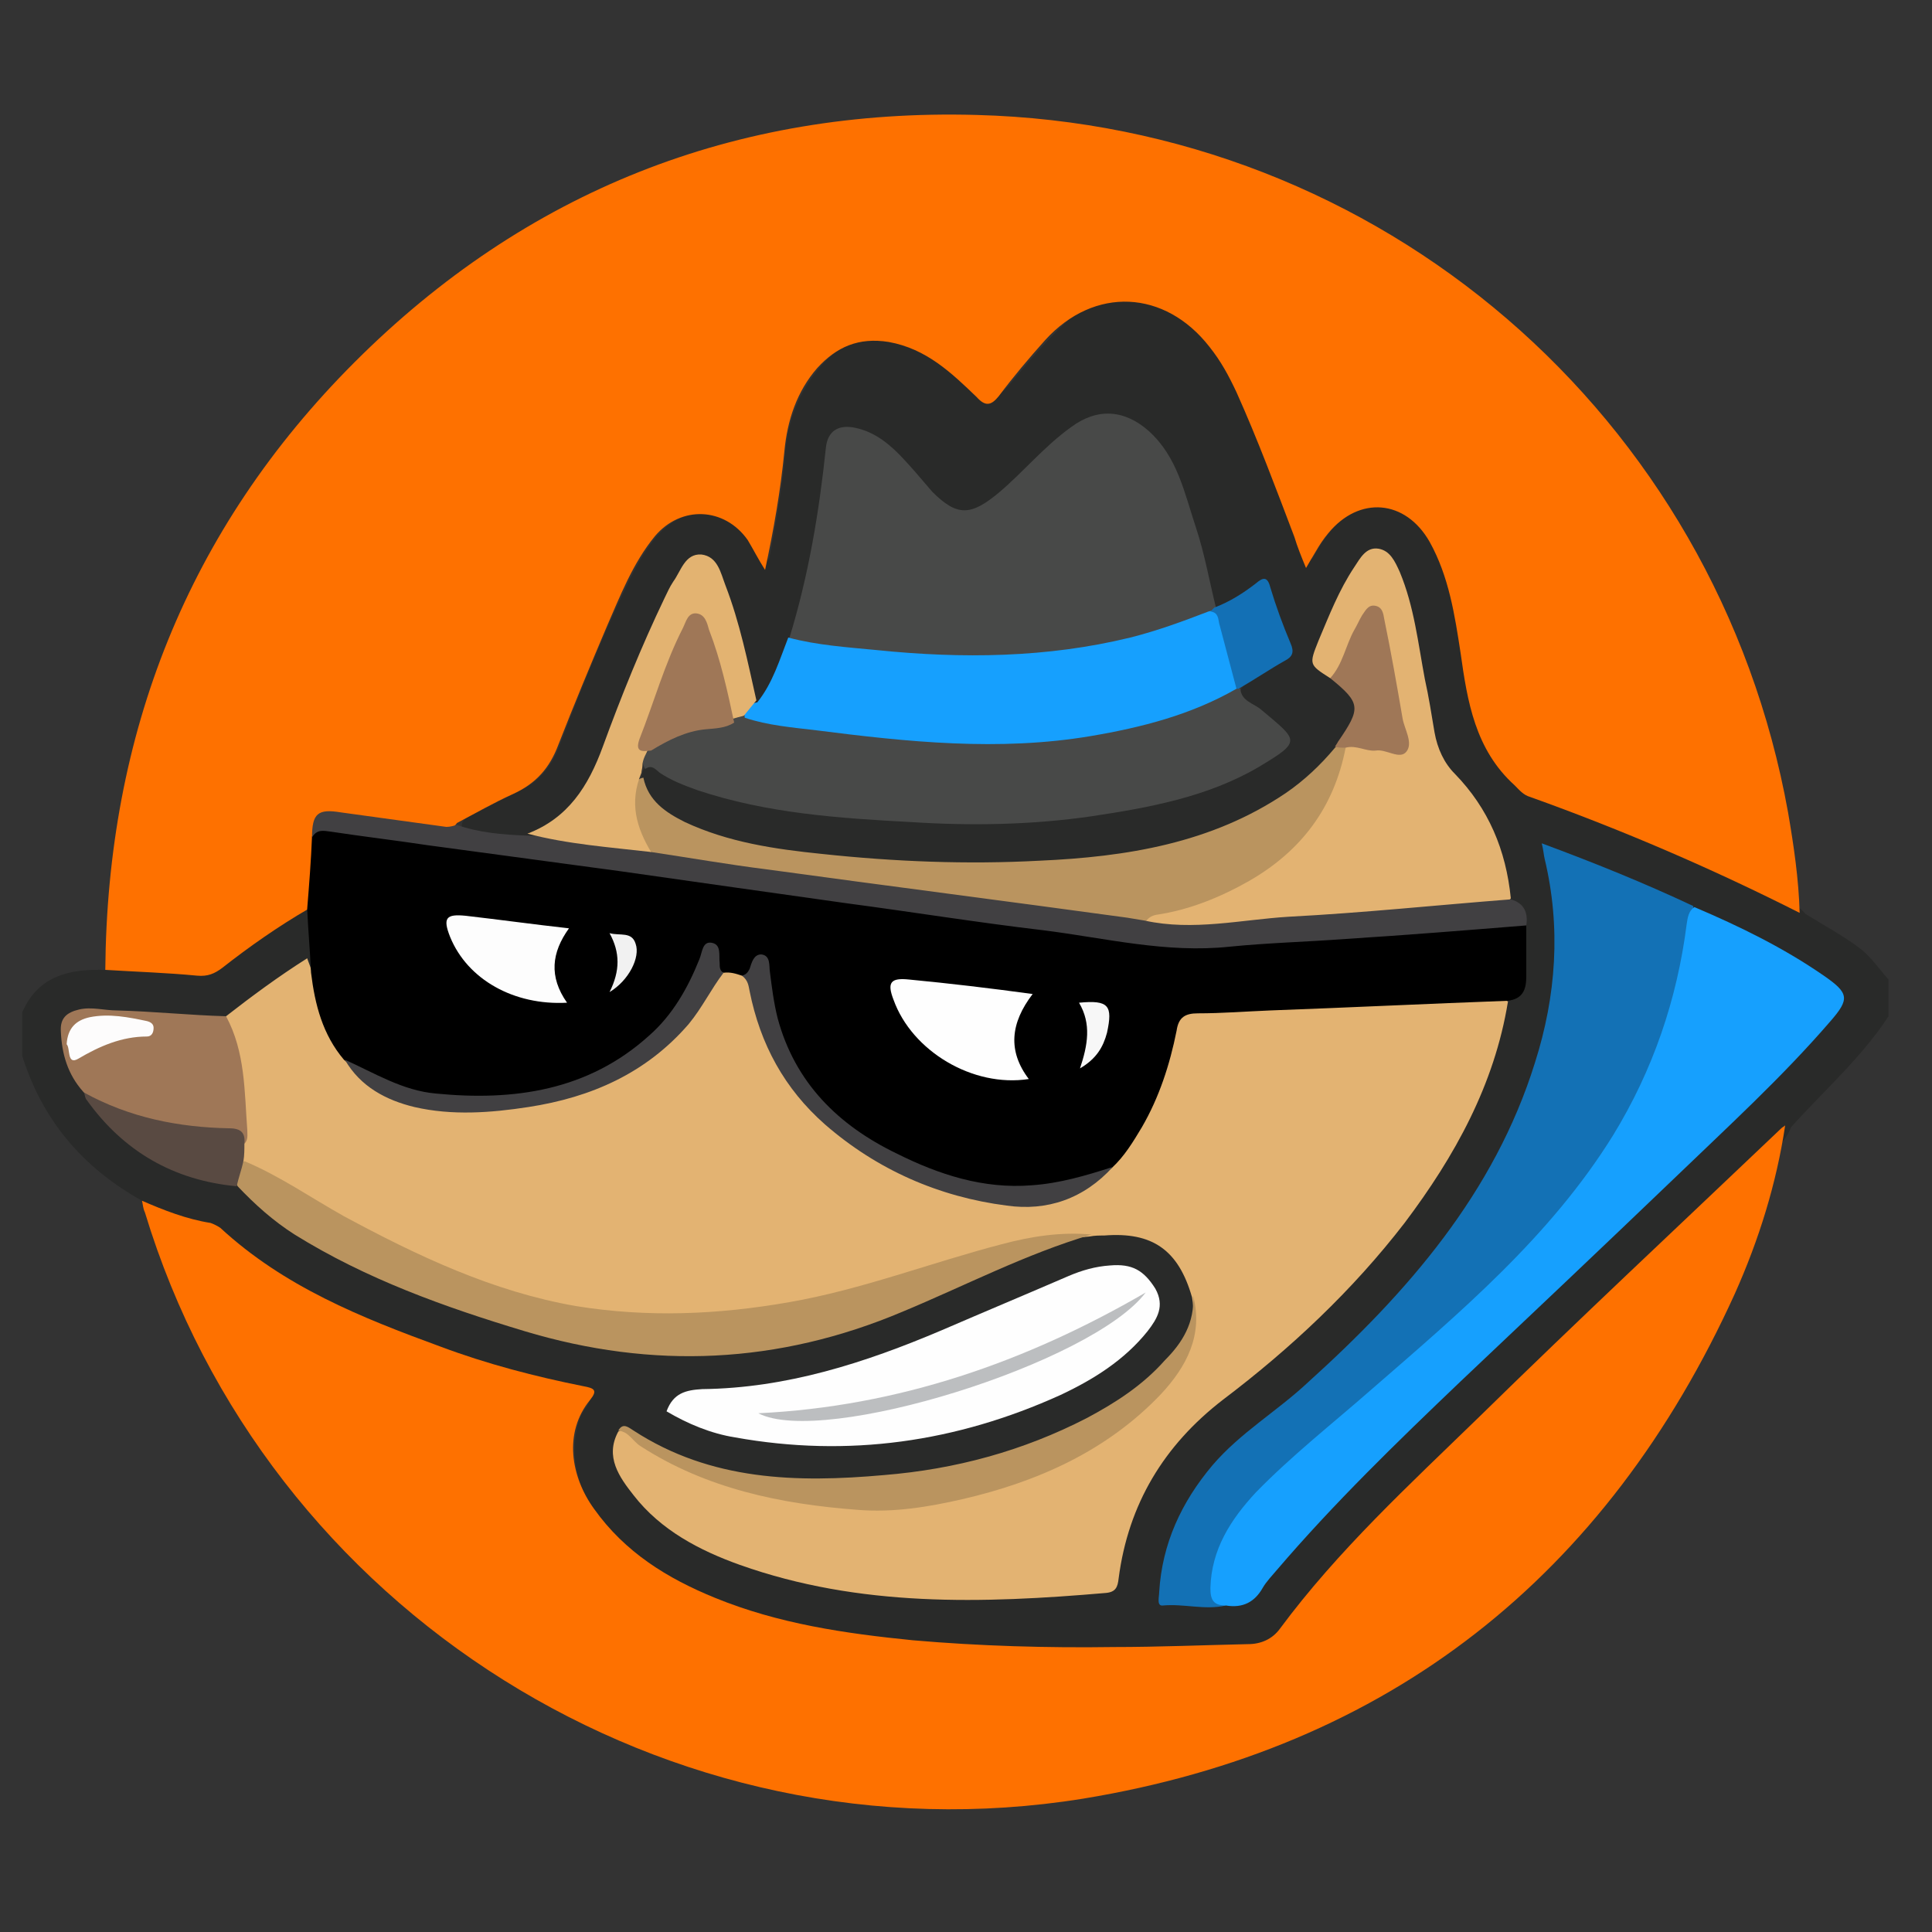 <?xml version="1.0" encoding="utf-8"?>
<!-- Generator: Adobe Illustrator 16.0.0, SVG Export Plug-In . SVG Version: 6.00 Build 0)  -->
<!DOCTYPE svg PUBLIC "-//W3C//DTD SVG 1.1//EN" "http://www.w3.org/Graphics/SVG/1.1/DTD/svg11.dtd">
<svg version="1.1" id="Layer_1" xmlns="http://www.w3.org/2000/svg" xmlns:xlink="http://www.w3.org/1999/xlink" x="0px" y="0px"
	 width="200px" height="200px" viewBox="0 0 200 200" style="enable-background:new 0 0 200 200;" xml:space="preserve">
<rect x="0" y="0" width="200" height="200" fill="#333333" stroke="none"/>
<style type="text/css">
<![CDATA[
	.st0{fill-rule:evenodd;clip-rule:evenodd;fill:#076BB3;}
	.st1{fill-rule:evenodd;clip-rule:evenodd;fill:#0776C1;}
	.st2{fill-rule:evenodd;clip-rule:evenodd;fill:#0777C1;}
	.st3{fill-rule:evenodd;clip-rule:evenodd;fill:#3BA1EA;}
	.st4{fill-rule:evenodd;clip-rule:evenodd;fill:#0969B1;}
	.st5{fill-rule:evenodd;clip-rule:evenodd;fill:#3D5877;}
	.st6{fill-rule:evenodd;clip-rule:evenodd;fill:#3DA5EF;}
	.st7{fill-rule:evenodd;clip-rule:evenodd;fill:#0B67AF;}
	.st8{fill-rule:evenodd;clip-rule:evenodd;fill:#0D66AD;}
	.st9{fill-rule:evenodd;clip-rule:evenodd;fill:#0D7CC7;}
	.st10{fill-rule:evenodd;clip-rule:evenodd;fill:#0E64AB;}
	.st11{fill-rule:evenodd;clip-rule:evenodd;fill:#405873;}
	.st12{fill-rule:evenodd;clip-rule:evenodd;fill:#414042;}
	.st13{fill-rule:evenodd;clip-rule:evenodd;fill:#425E7D;}
	.st14{fill-rule:evenodd;clip-rule:evenodd;fill:#445C78;}
	.st15{fill-rule:evenodd;clip-rule:evenodd;fill:#445F7F;}
	.st16{fill-rule:evenodd;clip-rule:evenodd;fill:#445F80;}
	.st17{fill-rule:evenodd;clip-rule:evenodd;fill:#454A75;}
	.st18{fill-rule:evenodd;clip-rule:evenodd;fill:#456284;}
	.st19{fill-rule:evenodd;clip-rule:evenodd;fill:#466284;}
	.st20{fill-rule:evenodd;clip-rule:evenodd;fill:#466486;}
	.st21{fill-rule:evenodd;clip-rule:evenodd;fill:#484948;}
	.st22{fill-rule:evenodd;clip-rule:evenodd;fill:#486588;}
	.st23{fill-rule:evenodd;clip-rule:evenodd;fill:#48989B;}
	.st24{fill-rule:evenodd;clip-rule:evenodd;fill:#1063AA;}
	.st25{fill-rule:evenodd;clip-rule:evenodd;fill:#AE4CBF;}
	.st26{fill-rule:evenodd;clip-rule:evenodd;fill:#1162A9;}
	.st27{fill-rule:evenodd;clip-rule:evenodd;fill:#AF4CBF;}
	.st28{fill-rule:evenodd;clip-rule:evenodd;fill:#AF4CC0;}
	.st29{fill-rule:evenodd;clip-rule:evenodd;fill:#1280CA;}
	.st30{fill-rule:evenodd;clip-rule:evenodd;fill:#1360A6;}
	.st31{fill-rule:evenodd;clip-rule:evenodd;fill:#1361A7;}
	.st32{fill-rule:evenodd;clip-rule:evenodd;fill:#1370B5;}
	.st33{fill-rule:evenodd;clip-rule:evenodd;fill:#1371B5;}
	.st34{fill-rule:evenodd;clip-rule:evenodd;fill:#E3B371;}
	.st35{fill-rule:evenodd;clip-rule:evenodd;fill:#E3B372;}
	.st36{fill-rule:evenodd;clip-rule:evenodd;fill:#1583CD;}
	.st37{fill-rule:evenodd;clip-rule:evenodd;fill:#165EA3;}
	.st38{fill-rule:evenodd;clip-rule:evenodd;fill:#4A698D;}
	.st39{fill-rule:evenodd;clip-rule:evenodd;fill:#16A0FE;}
	.st40{fill-rule:evenodd;clip-rule:evenodd;fill:#4A9DA0;}
	.st41{fill-rule:evenodd;clip-rule:evenodd;fill:#4B698E;}
	.st42{fill-rule:evenodd;clip-rule:evenodd;fill:#4C6888;}
	.st43{fill-rule:evenodd;clip-rule:evenodd;fill:#4C6B8F;}
	.st44{fill-rule:evenodd;clip-rule:evenodd;fill:#195CA0;}
	.st45{fill-rule:evenodd;clip-rule:evenodd;fill:#4D647F;}
	.st46{fill-rule:evenodd;clip-rule:evenodd;fill:#4D6C91;}
	.st47{fill-rule:evenodd;clip-rule:evenodd;fill:#4E647E;}
	.st48{fill-rule:evenodd;clip-rule:evenodd;fill:#4E6C92;}
	.st49{fill-rule:evenodd;clip-rule:evenodd;fill:#4E6D93;}
	.st50{fill-rule:evenodd;clip-rule:evenodd;fill:#4F6E94;}
	.st51{fill-rule:evenodd;clip-rule:evenodd;fill:#4F6F94;}
	.st52{fill-rule:evenodd;clip-rule:evenodd;fill:#4F6F95;}
	.st53{fill-rule:evenodd;clip-rule:evenodd;fill:#B04DC1;}
	.st54{fill-rule:evenodd;clip-rule:evenodd;fill:#821CA7;}
	.st55{fill-rule:evenodd;clip-rule:evenodd;fill:#B2B2B2;}
	.st56{fill-rule:evenodd;clip-rule:evenodd;fill:#1D88D2;}
	.st57{fill-rule:evenodd;clip-rule:evenodd;fill:#8991B1;}
	.st58{fill-rule:evenodd;clip-rule:evenodd;fill:#1E88D2;}
	.st59{fill-rule:evenodd;clip-rule:evenodd;fill:#506F96;}
	.st60{fill-rule:evenodd;clip-rule:evenodd;fill:#507097;}
	.st61{fill-rule:evenodd;clip-rule:evenodd;fill:#517198;}
	.st62{fill-rule:evenodd;clip-rule:evenodd;fill:#52729A;}
	.st63{fill-rule:evenodd;clip-rule:evenodd;fill:#52739A;}
	.st64{fill-rule:evenodd;clip-rule:evenodd;fill:#53749C;}
	.st65{fill-rule:evenodd;clip-rule:evenodd;fill:#54759D;}
	.st66{fill-rule:evenodd;clip-rule:evenodd;fill:#55769E;}
	.st67{fill-rule:evenodd;clip-rule:evenodd;fill:#55779E;}
	.st68{fill-rule:evenodd;clip-rule:evenodd;fill:#578FCB;}
	.st69{fill-rule:evenodd;clip-rule:evenodd;fill:#BA945F;}
	.st70{fill-rule:evenodd;clip-rule:evenodd;fill:#594A42;}
	.st71{fill-rule:evenodd;clip-rule:evenodd;fill:#BCBEC0;}
	.st72{fill-rule:evenodd;clip-rule:evenodd;}
	.st73{fill:#FFA400;}
	.st74{fill-rule:evenodd;clip-rule:evenodd;fill:#F1F1F1;}
	.st75{fill-rule:evenodd;clip-rule:evenodd;fill:#F3F3F3;}
	.st76{fill-rule:evenodd;clip-rule:evenodd;fill:#292A29;}
	.st77{fill-rule:evenodd;clip-rule:evenodd;fill:#295789;}
	.st78{fill-rule:evenodd;clip-rule:evenodd;fill:#F7F7F7;}
	.st79{fill-rule:evenodd;clip-rule:evenodd;fill:#297EE1;}
	.st80{fill-rule:evenodd;clip-rule:evenodd;fill:#98BCE4;}
	.st81{fill:#003A70;}
	.st82{fill-rule:evenodd;clip-rule:evenodd;fill:#FDFCFC;}
	.st83{fill-rule:evenodd;clip-rule:evenodd;fill:#FDFDFD;}
	.st84{fill-rule:evenodd;clip-rule:evenodd;fill:#FDFEFE;}
	.st85{fill-rule:evenodd;clip-rule:evenodd;fill:#FE7100;}
	.st86{fill-rule:evenodd;clip-rule:evenodd;fill:#FEFEFE;}
	.st87{fill-rule:evenodd;clip-rule:evenodd;fill:#62688E;}
	.st88{fill-rule:evenodd;clip-rule:evenodd;fill:#63D2D6;}
	.st89{fill-rule:evenodd;clip-rule:evenodd;fill:#9C1CB1;}
	.st90{fill-rule:evenodd;clip-rule:evenodd;fill:#9F7757;}
	.st91{fill-rule:evenodd;clip-rule:evenodd;fill:#333333;}
	.st92{fill-rule:evenodd;clip-rule:evenodd;fill:#344D6A;}
	.st93{fill-rule:evenodd;clip-rule:evenodd;fill:#00458D;}
	.st94{fill-rule:evenodd;clip-rule:evenodd;fill:#005196;}
	.st95{fill-rule:evenodd;clip-rule:evenodd;fill:#0171BC;}
	.st96{fill-rule:evenodd;clip-rule:evenodd;fill:#025B92;}
	.st97{fill-rule:evenodd;clip-rule:evenodd;fill:#025D94;}
	.st98{fill-rule:evenodd;clip-rule:evenodd;fill:#0270BB;}
	.st99{fill-rule:evenodd;clip-rule:evenodd;fill:#036EB8;}
	.st100{fill-rule:evenodd;clip-rule:evenodd;fill:#055890;}
	.st101{fill-rule:evenodd;clip-rule:evenodd;fill:#056CB5;}
]]>
</style>
<path class="st76" d="M14.7,124.3c-6.1-3.4-10.3-8.3-12.4-15c0-1.5,0-3,0-4.5c1.7-3.9,5-4.5,8.7-4.4c2.4-0.4,4.7-0.4,7.1,0
	c2.2,0.3,4,0.1,5.8-1.4c2-1.7,4.2-2.9,6.4-4.3c0.6-0.4,1.2-1,2-0.3c0.5,1.9,0.5,3.9,0.5,5.9c-0.1,0.2-0.3,0.5-0.3,0.4
	c-1.5-1-2.3,0.3-3.3,0.9c-2.1,1.3-3.8,3.1-6.1,4.1c-4,0-8-0.3-12-0.5c-0.2,0-0.5-0.1-0.7-0.1c-2.9-0.2-3.9,1-3.2,3.8
	c0.4,1.4,0.9,2.7,1.7,3.9c3.2,5.2,7.8,8.2,13.7,9.3c0.7,0.1,1.5,0.3,2.2,0.5c2.7,2.2,5.3,4.6,8.4,6.2c10.7,5.7,22.1,9.4,34.2,10.9
	c8.8,1.1,17-1.1,25.1-4.1c4.3-1.6,8.4-3.5,12.6-5.4c2.6-1.1,5.2-2.1,8-2.8c1.1-0.2,2.2-0.2,3.4-0.1c3.8,0.1,6.6,2.6,7.6,6.8
	c0.3,3-1.2,5.3-3.1,7.4c-4,4.3-9.2,6.8-14.6,8.7c-9.1,3.2-18.4,4.1-28,3c-4.2-0.5-8.1-1.7-11.7-3.9c-0.6-0.4-1.1-1.1-2-0.6
	c-1.1,1.9-0.1,3.6,0.9,5c2,2.8,4.7,4.9,7.8,6.4c5.4,2.6,11.2,3.8,17.2,4.6c3.2,0.4,6.5,0.4,9.7,0.5c3.2,0.1,6.5-0.1,9.7-0.4
	c1.2-0.1,2.4-0.2,3.6-0.2c1.2,0,1.8-0.5,2-1.8c1.1-7.5,4.9-13.5,10.8-18.1c6.8-5.4,13.2-11.2,18.6-18.1c5-6.4,8.9-13.4,10.6-21.4
	c0.1-0.6,0.3-1.2,0.7-1.7c1.1-0.7,1.5-1.8,1.4-3.1c0-1.4,0-2.9,0-4.3c0.2-1.2-0.4-2.1-1.2-2.8c-0.3-0.4-0.5-0.9-0.5-1.4
	c-0.5-4.1-2.2-7.7-5-10.7c-1.6-1.8-2.5-3.9-2.9-6.2c-0.7-3.6-1.2-7.2-2-10.7c-0.4-2-0.9-3.9-1.9-5.7c-0.9-1.4-1.8-1.6-2.8-0.2
	c-2.2,2.8-3.4,6.1-4.6,9.4c-0.4,1.2,0.7,1.6,1.4,2.2c3.4,2.7,3.5,3.3,1,7c-0.2,0.3-0.4,0.6-0.6,0.9c-4.7,5.7-11.1,8.4-18,10
	c-5,1.2-10.1,1.7-15.3,1.7c-9.1,0.1-18.3-0.1-27.3-1.9c-3.1-0.6-6.1-1.4-8.8-3.1c-1.5-1-2.6-2.2-2.8-4c0-0.3,0.1-0.6,0.2-0.9
	c0.5-0.6,1.1-0.5,1.7-0.1c5.1,3.1,10.9,3.7,16.6,4.5c6.7,0.8,13.4,1.1,20.1,0.8c8.4-0.4,16.6-1.4,24.2-5.3c4.5-2.3,4.6-3,0.6-5.9
	c-0.7-0.5-1.4-0.9-1.5-1.8c0.1-0.9,0.9-1.3,1.6-1.7c0.9-0.6,1.8-1.1,2.7-1.7c0.8-0.5,1-1.2,0.6-2.1c-0.4-0.9-0.6-1.8-0.9-2.6
	c-0.4-1-0.8-2-1.2-3.2c-1.1,0.8-2,1.6-3.1,2.1c-0.7,0.3-1.4,1-2.2,0.5c-0.8-1.3-0.9-2.7-1.3-4.1c-0.8-3.4-1.8-6.8-3.1-10
	c-0.7-1.6-1.7-2.9-3-4c-2.2-1.9-4.7-1.9-7-0.2c-2.7,2-4.7,4.7-7.4,6.7c-0.5,0.4-1,0.8-1.5,1.1c-2.1,1.4-3.6,1.2-5.4-0.4
	c-1.7-1.5-2.9-3.4-4.6-5c-1-1-2.1-1.7-3.5-2.1c-1.8-0.5-2.6,0-2.8,1.9c-0.7,5.5-1.5,11-2.9,16.4c-0.3,1-0.5,1.9-0.9,2.9
	c-0.5,1.9-1.2,3.7-2.2,5.5c-0.4,0.6-0.6,1.4-1.6,1.3c-0.6-0.6-0.6-1.5-0.8-2.3c-0.6-3-1.4-6-2.4-8.9c-0.2-0.5-0.3-1.1-0.6-1.6
	c-0.5-0.8-0.7-1.9-1.9-1.9c-1,0-1.4,0.9-1.9,1.6c-1.6,2.3-2.5,4.9-3.6,7.4c-1.7,4.1-3.5,8.2-5,12.3c-1.4,3.7-4,5.9-7.7,7.1
	c-2.4,0-4.8,0.1-6.9-1.2c-0.1-1,0.8-1.2,1.4-1.5c1.5-0.8,3.1-1.6,4.7-2.4c1.9-0.9,3.1-2.4,3.9-4.3c2.1-5.5,4.3-11,6.8-16.3
	c0.8-1.7,1.6-3.3,2.7-4.8c3.2-4.7,8.9-4.4,11.7,0.6c0.2,0.3,0.2,0.7,0.6,1c0.7-3.8,1.4-7.5,1.7-11.3c0.3-3.2,1.4-6.1,3.5-8.6
	c2-2.4,4.6-3.6,7.9-2.9c2.7,0.5,5.1,1.8,7.1,3.7c3.1,2.9,3.1,2.9,5.8-0.4c1.5-1.8,3-3.5,4.7-5.1c4.2-3.9,12-2.7,15.4,1.8
	c1.7,2.2,3.1,4.6,4.1,7.2c2,5.1,4,10.1,6,15.5c0.7-1.2,1.3-2.2,2.1-3.1c3.5-3.9,8.5-3.3,11.1,1.2c1.7,3,2.3,6.2,2.9,9.5
	c0.6,2.8,0.9,5.7,1.6,8.5c1.2,4.1,3.5,7.4,7.7,8.9c7.9,2.9,15.6,6.3,23.2,9.9c1,0.5,1.8,1,2.5,1.8c1.9,1.2,4,2.3,5.8,3.7
	c1.1,0.9,1.9,2.1,2.8,3.1c0,1.3,0,2.5,0,3.8c-2.8,4.3-6.7,7.7-10.1,11.5c-0.4,1.1-1.1,1.8-1.9,2.5c-4.3,3.6-8.2,7.8-12.3,11.6
	c-10.3,9.6-20.4,19.3-30.2,29.4c-2.6,2.6-5.1,5.4-7.2,8.4c-1,1.4-2.4,2.2-4.1,2.2c-6-0.2-12,0.6-18,0.4c-9.7-0.4-19.4-0.4-29-2.6
	c-7.2-1.7-13.9-4.2-19.2-9.7c-2.5-2.6-4.2-5.6-4-9.4c0.1-1.3,0.3-2.6,1.1-3.7c0.9-1.2,0.5-1.7-0.9-1.9c-7.5-1.6-14.8-3.9-21.8-7
	c-5.2-2.3-10.2-4.8-14.4-8.8c-0.9-0.9-2.1-1-3.3-1.3C18,126,16,125.8,14.7,124.3z"/>
<path class="st85" d="M31.9,94.1c-3.1,1.8-6.1,3.9-8.9,6.1c-0.8,0.6-1.5,0.9-2.6,0.8c-3.1-0.3-6.3-0.4-9.5-0.6
	c0.2-24.4,8.5-45.6,25.8-62.9c17.7-17.7,39.4-26.3,64.4-25.6c41.8,1.1,76.6,31.1,84,72.2c0.6,3.5,1.1,6.9,1.2,10.4
	c-9.1-4.6-18.4-8.6-27.9-12c-0.7-0.2-1.1-0.7-1.6-1.2c-4.1-3.7-4.9-8.7-5.6-13.7c-0.6-3.9-1.2-7.9-3.2-11.5
	c-2.5-4.4-7.3-4.8-10.5-0.9c-0.5,0.6-0.9,1.2-1.3,1.9c-0.3,0.5-0.6,1-1,1.7c-0.5-1.2-0.9-2.2-1.2-3.2c-1.9-5-3.8-10.1-6-15
	c-0.8-1.7-1.6-3.2-2.8-4.7c-4.6-5.9-11.9-6.3-17-0.7c-1.7,1.9-3.3,3.8-4.8,5.8c-0.8,1-1.4,1.1-2.3,0.1c-2.6-2.5-5.2-5-9.1-5.7
	c-3.1-0.5-5.4,0.5-7.4,2.7c-2.1,2.4-3.1,5.4-3.4,8.6c-0.4,4.1-1.1,8.1-2,12.3c-0.7-1.1-1.2-2.1-1.8-3.1c-2.4-3.4-6.9-3.6-9.6-0.4
	c-2.3,2.8-3.6,6.2-5,9.4c-1.7,4-3.4,8.1-5,12.2c-0.9,2.4-2.3,4-4.7,5.1c-2,0.9-3.9,2-5.8,3c-0.5,0.8-1.3,0.5-2,0.5
	c-3.3-0.3-6.5-1-9.8-1.3c-2.2-0.2-2.6,0.2-2.7,2.4c0.1,2-0.4,3.9-0.4,5.9C32.5,93.3,32.4,93.8,31.9,94.1z"/>
<path class="st85" d="M14.7,124.3c2.3,1,4.6,1.9,7.1,2.3c0.3,0.1,0.7,0.3,1,0.5c6.6,6.1,14.6,9.3,22.8,12.3
	c4.8,1.8,9.8,3.1,14.8,4.1c1.1,0.2,1.5,0.4,0.7,1.4c-2.8,3.4-2,8,0.4,11.3c3.2,4.5,7.6,7.2,12.5,9.2c6.6,2.7,13.5,3.7,20.5,4.4
	c6.9,0.6,13.9,0.8,20.8,0.7c4.6,0,9.3-0.2,13.9-0.3c1.3,0,2.5-0.5,3.3-1.6c6-8.1,13.4-14.9,20.6-21.9c10.3-10.1,20.8-19.9,31.3-29.9
	c0.1-0.1,0.3-0.2,0.4-0.3c-0.9,6-2.7,11.8-5.2,17.4c-13.3,29.3-35.8,47.1-67.5,52.3c-42.9,6.9-84.6-19.4-97.1-60.7
	C14.8,125.1,14.8,124.7,14.7,124.3z"/>
<path class="st35" d="M23.4,105.2c2.7-2.1,5.4-4.1,8.4-6c0.2,0.6,0.4,1,0.5,1.5c0.7,0.5,0.6,1.3,0.8,2c0.5,2.5,1.4,4.8,3,6.8
	c2,2.9,5,4.5,8.4,4.8c5.8,0.5,11.5,0.1,17-2.1c5-1.9,8.8-5.2,11.6-9.7c0.5-0.8,0.9-1.7,1.7-2.2c0.7-0.3,1.4-0.1,2,0.2
	c0.6,0.4,1,0.9,1.1,1.7c2.1,11.3,9.9,17.2,20,20.8c3.4,1.2,6.8,2,10.5,1.2c2.6-0.6,4.8-1.8,6.5-3.8c3.2-3.9,5-8.4,6.2-13.2
	c0.6-2.4,1.2-3,3.8-3c7.3,0,14.6-0.7,22-0.8c2.4,0,4.7-0.4,7.1-0.3c0.7,0,1.5-0.1,2.1,0.6c-1.4,8.6-5.5,16-10.7,22.9
	c-5.4,7-11.8,13-18.8,18.3c-6.1,4.7-9.8,10.8-10.8,18.5c-0.1,0.9-0.3,1.4-1.3,1.5c-12.8,1.1-25.5,1.5-37.9-2.9
	c-4.2-1.5-8.2-3.6-11-7.2c-1.5-1.9-3-4-1.6-6.6c0.6-0.4,0.9,0,1.3,0.3c5.7,4.3,12.4,6,19.2,7c9.4,1.4,18.2-0.6,26.5-4.9
	c4.2-2.2,8.1-4.8,10.6-9c1.3-2.2,2.3-4.6,1.8-7.3c-1.4-4.9-4.1-6.8-9.1-6.4c-0.5,0-1,0-1.5,0.1c-7.6,0.6-14.8,3.1-22,5.3
	c-6.8,2.1-13.8,3.2-20.9,3.4c-8,0.2-15.8-1.4-23.3-4.6c-7.3-3.1-14.3-7.1-21.1-11.1c-0.2-0.1-0.4-0.3-0.6-0.5
	c-0.3-0.6-0.3-1.2-0.2-1.9c0.3-3.9-0.1-7.7-1.3-11.4C23.4,106.4,22.9,105.9,23.4,105.2z"/>
<path class="st72" d="M76.8,101c-0.6-0.2-1.2-0.4-1.9-0.3c-1.3-0.2-0.5-1.7-1.3-2.2c-0.6,0.2-0.7,0.9-0.9,1.4
	c-3.3,8-9.5,12.2-17.8,13.6c-4.2,0.7-8.4,0.8-12.5-0.3c-2.5-0.7-4.8-1.7-6.8-3.5c-2.2-2.6-3-5.7-3.4-9c-0.1-2.2-0.3-4.4-0.4-6.6
	c0.2-2.5,0.4-5,0.5-7.5c0.4-1.4,1.5-1.1,2.5-1c7.2,0.9,14.4,2,21.6,3c21.7,3,43.4,6.1,65.2,9c2,0.3,4-0.1,6-0.3
	c7.9-0.6,15.7-1,23.6-1.7c1.7-0.2,3.5-0.1,5.2-0.4c0.6-0.1,1.1,0.1,1.6,0.5c0,1.8,0,3.6,0,5.4c0,1.4-0.4,2.3-1.9,2.5
	c-8.2,0.3-16.4,0.7-24.6,1c-2.5,0.1-5,0.3-7.5,0.3c-1.3,0-2,0.4-2.2,1.8c-0.7,3.5-1.8,6.9-3.6,10c-0.9,1.5-1.8,3-3.1,4.2
	c-5,2.9-10.4,3-15.8,1.6c-4.5-1.2-8.6-3.1-12.2-6.1c-4.5-3.7-7.1-8.5-7.8-14.3c-0.2-1.3-0.1-1.3-0.7-2.2C77.9,100,78,101.6,76.8,101
	z"/>
<path class="st21" d="M81.7,66.1c2-6.5,3.1-13.1,3.8-19.8c0.2-1.7,1.3-2.4,3.1-2c2.7,0.6,4.4,2.6,6.1,4.5c0.6,0.7,1.2,1.4,1.8,2.1
	c2.6,2.6,4,2.5,6.9,0.1c2.6-2.2,4.7-4.8,7.5-6.8c2.7-2,5.5-1.8,8,0.4c3,2.7,3.7,6.4,4.9,10c0.9,2.7,1.4,5.6,2.1,8.4
	c0,0.4-0.2,0.6-0.5,0.9c-3.3,1.7-6.9,2.7-10.5,3.4c-8.2,1.7-16.4,1.6-24.6,0.7c-2.2-0.2-4.4-0.4-6.5-0.8
	C82.9,66.9,82.1,66.9,81.7,66.1z"/>
<path class="st33" d="M126.9,166.2c-2.2,0.5-4.3-0.2-6.5,0c-0.7,0.1-0.4-0.9-0.4-1.4c0.3-5,2.3-9.3,5.5-13.1
	c2.9-3.4,6.7-5.6,9.9-8.6c10.3-9.3,19.3-19.6,23.5-33.1c2.2-6.9,2.7-14,1-21.1c-0.1-0.4-0.1-0.8-0.3-1.6c5.4,2,10.6,4.1,15.7,6.5
	c-1.2,10.7-4.9,20.4-11.5,29c-4.7,6.1-10.2,11.5-16.1,16.6c-5.1,4.5-10.4,8.9-15.5,13.4c-1.6,1.4-2.9,3.1-4.3,4.7
	c-1.4,1.8-2,4-2.3,6.3C125.7,164.9,126.2,165.6,126.9,166.2z"/>
<path class="st39" d="M126.9,166.2c-1.3,0-1.6-0.6-1.6-1.8c0.1-4,2.1-7.1,4.7-9.9c3.7-3.8,7.9-7.1,11.9-10.6
	c9.2-8,18.6-15.9,25.1-26.4c4.1-6.7,6.6-14,7.6-21.8c0.1-0.7,0.2-1.4,0.8-1.8c4.7,2,9.2,4.2,13.4,7.1c2.6,1.8,2.7,2.4,0.7,4.7
	c-5,5.8-10.7,11-16.2,16.3c-7.3,7-14.7,14-22.1,21c-6.6,6.3-13.1,12.6-19,19.5c-0.5,0.6-1.1,1.2-1.5,1.9
	C129.9,165.8,128.7,166.5,126.9,166.2z"/>
<path class="st21" d="M128.4,71.3c0.1,1.3,1.4,1.5,2.2,2.2c3.8,3.2,4.2,3.2-0.3,5.9c-5.3,3.1-11.3,4.2-17.3,5.1
	c-6.2,0.9-12.5,1-18.7,0.6c-7.5-0.4-14.9-0.9-22.1-3.3c-1.4-0.5-2.7-1-3.9-1.8c-0.4-0.3-0.8-0.9-1.5-0.4c-0.6-0.9,0-1.5,0.5-2.1
	c1.9-1.6,4.1-2.3,6.5-2.6c0.7-0.1,1.5-0.3,2.2-0.5c0.5-0.2,1-0.3,1.5-0.2c4.3,0.5,8.7,1.3,13,1.7c12.7,1.3,25.1,1,36.9-4.5
	c0.1-0.1,0.2-0.1,0.4-0.1C128,71.1,128.2,71.2,128.4,71.3z"/>
<path class="st35" d="M137.7,70.2c-2.2-1.4-2.2-1.4-1.2-3.9c1.1-2.6,2.1-5.2,3.7-7.6c0.6-0.9,1.2-2.1,2.5-1.9
	c1.2,0.2,1.7,1.3,2.2,2.4c1.5,3.6,1.9,7.4,2.6,11.1c0.4,1.8,0.7,3.7,1,5.5c0.3,1.7,1,3.2,2.1,4.3c3.5,3.6,5.3,7.9,5.8,12.9
	c-0.7,0.8-1.7,0.8-2.6,0.9c-7.4,0.4-14.7,1.1-22,1.6c-2.2,0.1-4.4,0.3-6.5,0.6c-2.1,0.3-4.2,0.3-6.3-0.4c-0.9-0.5-0.5-1,0.1-1.4
	c0.5-0.3,1.1-0.3,1.6-0.5c3.1-0.7,5.9-1.9,8.7-3.4c4.3-2.4,7.2-6.1,8.8-10.7c0.3-0.9,0.4-1.8,1-2.6c1.5-0.7,3.1,0.1,4.6,0.1
	c1.1,0.1,1.6-0.1,1.3-1.3c-0.8-3.6-1.3-7.3-2.1-10.9c-0.1-0.6-0.1-1.4-0.9-1.5c-0.7,0-0.9,0.7-1.3,1.2c-0.7,1.1-1.1,2.4-1.6,3.6
	C138.9,69.3,138.8,70.2,137.7,70.2z"/>
<path class="st39" d="M128,71.3c-4.7,2.7-9.8,4-15.1,4.9c-9.5,1.6-19,0.6-28.4-0.6c-2.5-0.3-5-0.5-7.4-1.3c-0.2-1,0.4-1.4,1.3-1.6
	c1.6-2,2.3-4.4,3.2-6.7c3,0.8,6.1,1,9.2,1.3c8.8,0.9,17.6,0.8,26.2-1.3c2.8-0.7,5.5-1.7,8.1-2.7c0.6-0.2,1,0.1,1.2,0.6
	c0.7,2.2,1.4,4.4,1.7,6.7C128.3,70.9,128.2,71.1,128,71.3z"/>
<path class="st86" d="M69,146.1c0.7-1.9,2-2.2,3.7-2.3c8.7-0.1,16.8-2.7,24.8-6.1c4.4-1.9,8.7-3.7,13.1-5.6c1.4-0.6,2.8-1,4.3-1.1
	c2.3-0.2,3.5,0.5,4.7,2.4c1,1.8,0.2,3.1-0.8,4.4c-2.4,3-5.6,5-9,6.6c-10.8,4.9-22,6.5-33.7,4.4C73.6,148.4,71.2,147.4,69,146.1z"/>
<path class="st69" d="M139.3,77.4c-1.2,6.2-4.6,10.7-10,13.8c-3,1.7-6.2,3-9.6,3.5c-0.5,0.1-0.8,0.3-1.1,0.7
	c-0.7,0.7-1.5,0.4-2.3,0.3c-10.9-1.4-21.8-2.9-32.7-4.3c-4.7-0.6-9.4-1.5-14.1-2c-0.7-0.1-1.5-0.1-2.1-0.6c-1.7-1.8-2.2-4-1.9-6.4
	c0.1-0.8,0.1-1.7,1.1-1.9c0.5,2.4,2.3,3.6,4.3,4.6c4.5,2.1,9.3,2.8,14.2,3.3c7.5,0.8,15,1.1,22.5,0.7c9-0.4,17.8-1.8,25.5-7
	c1.9-1.3,3.6-2.9,5.1-4.7C138.6,77,139,77,139.3,77.4z"/>
<path class="st69" d="M25.3,120.2c3.6,1.5,6.9,3.8,10.3,5.7c7.6,4.1,15.4,7.8,24,9.3c7.4,1.2,14.7,0.9,22.1-0.4
	c7.5-1.3,14.7-4.1,22-6c3-0.8,6.1-1.3,9.3-1c-6.8,2-13.1,5.3-19.6,8c-12.8,5.4-25.8,6-39.1,2c-8.3-2.5-16.4-5.4-23.8-10
	c-2.2-1.4-4.1-3.1-5.9-5C24,121.7,24.3,120.9,25.3,120.2z"/>
<path class="st12" d="M67.4,88.2c4,0.6,8,1.3,12,1.8c12.4,1.7,24.9,3.3,37.3,5c0.6,0.1,1.2,0.2,1.8,0.3c5,1.1,10-0.1,14.9-0.4
	c7.7-0.4,15.3-1.2,23-1.8c1.4,0.4,1.8,1.4,1.6,2.7c-6.2,0.5-12.4,1-18.7,1.4c-4,0.3-8,0.4-12,0.8c-6.6,0.7-12.9-0.9-19.3-1.7
	c-6.8-0.8-13.6-1.9-20.4-2.8c-7.8-1.1-15.6-2.2-23.3-3.3c-6.7-0.9-13.3-1.8-20-2.7c-3.3-0.5-6.7-0.9-10-1.4c-0.8-0.1-1.5-0.3-2,0.6
	c0-2.5,0.6-3,3-2.6c3.6,0.5,7.3,1,10.9,1.5c0.4,0,0.7-0.1,1.1-0.2c2.3,0.8,4.7,1,7.2,1.1C59,86.6,63.2,86.9,67.4,88.2z"/>
<path class="st34" d="M67.4,88.2c-4.3-0.5-8.6-0.8-12.8-1.9c4.2-1.6,6.3-4.9,7.8-9c1.9-5.2,4-10.4,6.4-15.4c0.3-0.6,0.5-1.1,0.9-1.7
	c0.8-1.1,1.2-2.9,2.9-2.8c1.7,0.2,2,1.9,2.5,3.2c1.5,3.9,2.3,7.9,3.2,11.9c-0.4,0.5-0.9,1.1-1.3,1.6c-0.4,0.1-0.8,0.2-1.1,0.3
	c-0.7-0.6-0.7-1.6-1-2.4c-0.7-2.3-1-4.8-2-7c-0.2-0.4-0.4-1-1-1c-0.5,0-0.7,0.5-0.9,0.9c-1.8,3.5-2.9,7.3-4.3,11
	c-0.3,0.7,0.2,1,0.5,1.5c-0.3,0.6-0.7,1.2-0.7,1.9c0,0.2-0.1,0.5-0.1,0.7C65.1,83.1,65.9,85.7,67.4,88.2z"/>
<path class="st69" d="M123.5,134.1c1.1,4.1-0.7,7.4-3.3,10.2c-5.6,5.9-12.8,9.1-20.6,10.9c-3.5,0.8-7.1,1.4-10.8,1.1
	c-8-0.6-15.7-2.2-22.5-6.6c-0.8-0.5-1.2-1.5-2.3-1.6c0.5-0.9,1.1-0.3,1.6,0c8,5.2,16.9,5.4,25.9,4.6c7.4-0.6,14.4-2.5,21-5.9
	c3-1.6,5.8-3.4,8.1-6C122.4,139,123.7,136.9,123.5,134.1z"/>
<path class="st90" d="M23.4,105.2c2,3.7,1.9,7.8,2.2,11.8c0,0.5,0.1,1-0.3,1.4c-0.7-0.8-1.6-1-2.6-1.1c-3.4-0.1-6.8-0.8-10.1-1.9
	c-1.5-0.5-2.9-1.1-4-2.4c-1.6-1.8-2.2-3.9-2.3-6.2c-0.1-1.4,0.6-2,1.9-2.3c1.3-0.3,2.6,0.1,3.9,0.1
	C15.9,104.7,19.7,105.1,23.4,105.2z"/>
<path class="st90" d="M139.3,77.4c-0.4,0-0.8,0-1.1-0.1c0.1-0.2,0.2-0.3,0.3-0.5c2.4-3.5,2.4-4-0.8-6.6c1.3-1.4,1.6-3.4,2.5-5
	c0.3-0.5,0.5-1,0.8-1.5c0.3-0.4,0.6-1.1,1.3-1c0.8,0.1,0.9,0.8,1,1.4c0.7,3.4,1.3,6.8,1.9,10.3c0.2,1.1,1.1,2.5,0.4,3.4
	c-0.7,0.9-2.1-0.3-3.2-0.1C141.4,77.8,140.4,77.1,139.3,77.4z"/>
<path class="st70" d="M8.7,113.1c4.7,2.6,9.8,3.6,15,3.7c1.3,0,1.7,0.5,1.6,1.6c0,0.6,0,1.2-0.1,1.8c-0.2,0.9-0.5,1.7-0.7,2.6
	c-6.5-0.6-11.7-3.6-15.5-8.9C8.8,113.7,8.8,113.4,8.7,113.1z"/>
<path class="st32" d="M128,71.3c-0.6-2.3-1.2-4.5-1.8-6.8c-0.1-0.5-0.1-1.1-0.9-1.2c0.1-0.1,0.3-0.3,0.4-0.4c1.6-0.6,3-1.5,4.3-2.5
	c0.7-0.6,1.2-0.8,1.5,0.4c0.6,2,1.3,3.9,2.1,5.8c0.4,0.9,0.2,1.4-0.6,1.8c-1.6,0.9-3.2,2-4.8,2.9C128.2,71.3,128.1,71.3,128,71.3z"
	/>
<path class="st12" d="M76.8,101c0.4-0.1,0.6-0.3,0.8-0.7c0.2-0.6,0.4-1.5,1.2-1.5c1,0.1,0.8,1.2,0.9,1.8c0.2,1.6,0.4,3.2,0.8,4.8
	c1.8,6.7,6.3,11.1,12.3,14c4.4,2.2,9,3.7,14,3.3c2.9-0.2,5.6-1,8.4-1.9c-3,3.3-6.8,4.6-11,4c-7-0.9-13.4-3.7-18.8-8.4
	c-4.2-3.7-6.7-8.3-7.8-13.8C77.5,102.2,77.5,101.5,76.8,101z"/>
<path class="st12" d="M35.7,109.7c3.1,1.4,6,3.2,9.4,3.5c8.1,0.8,15.8-0.3,22.1-6c2.4-2.1,4-4.9,5.2-7.9c0.3-0.7,0.3-1.9,1.3-1.7
	c1,0.2,0.7,1.3,0.8,2.1c0,0.4,0,0.8,0.4,1c-1.3,1.7-2.2,3.6-3.6,5.3c-4.4,5.1-10.1,7.6-16.6,8.6c-3.9,0.6-7.9,0.9-11.8,0
	C40,113.9,37.3,112.5,35.7,109.7z"/>
<path class="st86" d="M106.9,102.9c-2.3,3-2.6,5.9-0.4,8.8c-5.8,0.9-12.1-2.9-14-8.2c-0.7-1.8-0.3-2.3,1.6-2.1
	C98.3,101.8,102.5,102.3,106.9,102.9z"/>
<path class="st83" d="M58.7,103.8c-5.5,0.3-10.3-2.4-12.1-6.8c-0.8-2-0.4-2.4,1.6-2.2c3.5,0.4,7.1,0.9,10.7,1.3
	C57.1,98.6,56.8,101.1,58.7,103.8z"/>
<path class="st78" d="M111.7,103.8c3.1-0.3,3.5,0.3,2.9,3.1c-0.4,1.5-1.1,2.7-2.8,3.7C112.6,108.2,113,106,111.7,103.8z"/>
<path class="st74" d="M63.1,102.7c1.1-2.2,1.1-4.1,0-6.1c1.1,0.3,2.3-0.2,2.7,1.1C66.3,99.1,65.1,101.5,63.1,102.7z"/>
<path class="st90" d="M67.4,77.7c-0.9,0.1-1.7,0.2-1.2-1.2c1.5-3.8,2.6-7.8,4.5-11.5c0.3-0.6,0.5-1.6,1.4-1.5c0.9,0.1,1.1,1,1.3,1.7
	c1.2,3.1,1.9,6.3,2.6,9.6c-0.9,0.6-2,0.6-3,0.7C71,75.7,69.2,76.6,67.4,77.7z"/>
<path class="st71" d="M118.6,133.8c-5.5,7.3-33.4,16-40.1,12.5C93,145.6,106.2,141,118.6,133.8z"/>
<path class="st82" d="M6.9,108.1c0.1-1.7,1-2.5,2.4-2.8c2-0.4,4,0,5.9,0.4c0.4,0.1,0.7,0.3,0.7,0.7c0,0.5-0.2,0.9-0.7,0.9
	c-2.6,0-4.9,1-7.1,2.3C6.9,110.3,7.3,108.5,6.9,108.1z"/>
</svg>

